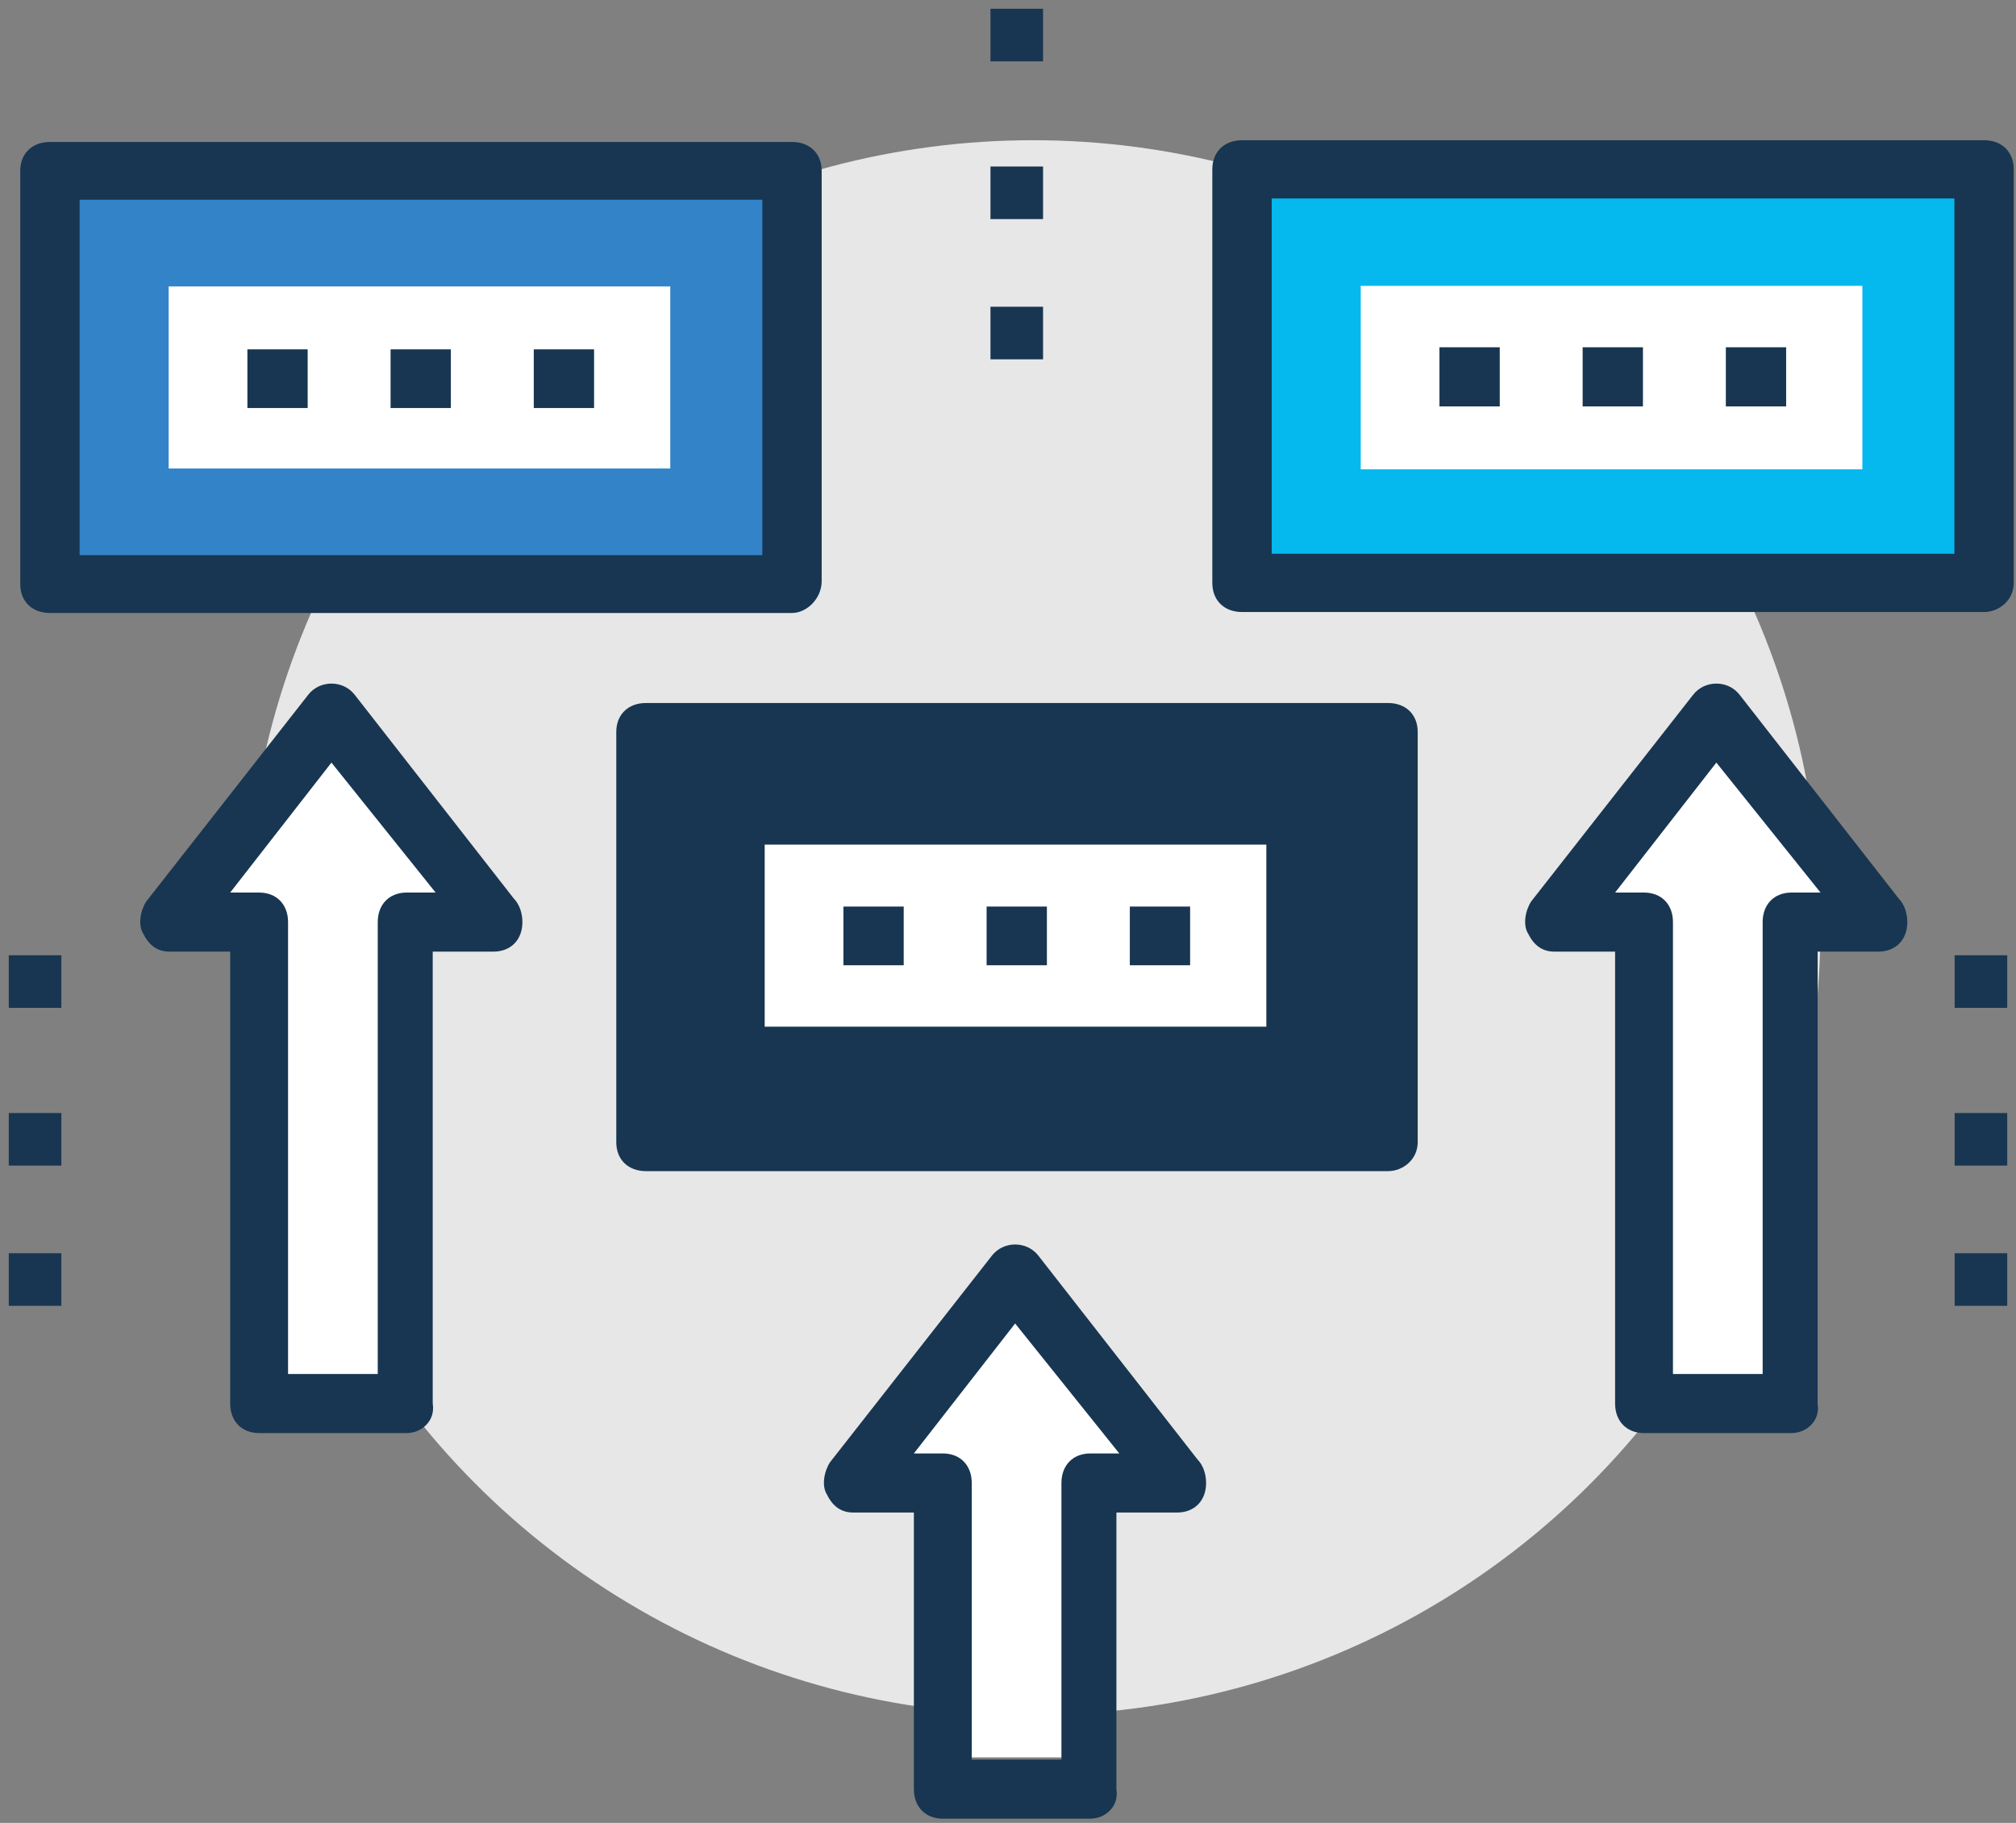 <?xml version="1.0" encoding="UTF-8"?>
<svg width="115px" height="104px" viewBox="0 0 115 104" version="1.1" xmlns="http://www.w3.org/2000/svg" xmlns:xlink="http://www.w3.org/1999/xlink">
    <rect x="0" y="0" width="115" height="104" fill="#808080" stroke="none"/>
    <!-- Generator: Sketch 50 (54983) - http://www.bohemiancoding.com/sketch -->
    <title>submit</title>
    <desc>Created with Sketch.</desc>
    <defs></defs>
    <g id="Welcome" stroke="none" stroke-width="1" fill="none" fill-rule="evenodd">
        <g id="1-index-1440" transform="translate(-507, -524)">
            <g id="submit" transform="translate(507, 524)">
                <g id="Group-15">
                    <circle id="Oval" fill="#E7E7E7" fill-rule="nonzero" cx="58.922" cy="52.922" r="44.922"></circle>
                    <rect id="Rectangle-path" fill="#183651" fill-rule="nonzero" x="36.849" y="41.757" width="42.16" height="23.411"></rect>
                    <path d="M79.178,66.816 L36.849,66.816 C35.833,66.816 35.155,66.157 35.155,65.168 L35.155,41.757 C35.155,40.768 35.833,40.108 36.849,40.108 L79.178,40.108 C80.194,40.108 80.871,40.768 80.871,41.757 L80.871,65.168 C80.871,66.157 80.025,66.816 79.178,66.816 Z M38.542,63.519 L77.485,63.519 L77.485,43.406 L38.542,43.406 L38.542,63.519 Z" id="Shape" fill="#183651" fill-rule="nonzero"></path>
                    <rect id="Rectangle-path" fill="#FFFFFF" fill-rule="nonzero" x="43.621" y="48.187" width="28.615" height="10.387"></rect>
                    <rect id="Rectangle-path" fill="#183651" fill-rule="nonzero" x="48.112" y="51.721" width="3.439" height="3.349"></rect>
                    <rect id="Rectangle-path" fill="#183651" fill-rule="nonzero" x="56.28" y="51.721" width="3.439" height="3.349"></rect>
                    <rect id="Rectangle-path" fill="#183651" fill-rule="nonzero" x="64.449" y="51.721" width="3.439" height="3.349"></rect>
                    <rect id="Rectangle-path" fill="#05B8EE" fill-rule="nonzero" x="70.849" y="9.662" width="42.16" height="23.594"></rect>
                    <path d="M113.178,34.917 L70.849,34.917 C69.833,34.917 69.155,34.252 69.155,33.255 L69.155,9.662 C69.155,8.665 69.833,8 70.849,8 L113.178,8 C114.194,8 114.871,8.665 114.871,9.662 L114.871,33.255 C114.871,34.252 114.025,34.917 113.178,34.917 Z M72.542,31.594 L111.485,31.594 L111.485,11.323 L72.542,11.323 L72.542,31.594 Z" id="Shape" fill="#183651" fill-rule="nonzero"></path>
                    <rect id="Rectangle-path" fill="#FFFFFF" fill-rule="nonzero" x="77.621" y="16.308" width="28.615" height="10.468"></rect>
                    <rect id="Rectangle-path" fill="#183651" fill-rule="nonzero" x="82.112" y="19.812" width="3.439" height="3.375"></rect>
                    <rect id="Rectangle-path" fill="#183651" fill-rule="nonzero" x="90.28" y="19.812" width="3.439" height="3.375"></rect>
                    <rect id="Rectangle-path" fill="#183651" fill-rule="nonzero" x="98.449" y="19.812" width="3.439" height="3.375"></rect>
                    <rect id="Rectangle-path" fill="#3283C8" fill-rule="nonzero" x="2.849" y="9.747" width="42.16" height="23.411"></rect>
                    <path d="M45.178,34.972 L2.849,34.972 C1.833,34.972 1.155,34.312 1.155,33.323 L1.155,9.747 C1.155,8.758 1.833,8.099 2.849,8.099 L45.178,8.099 C46.194,8.099 46.871,8.758 46.871,9.747 L46.871,33.158 C46.871,34.147 46.025,34.972 45.178,34.972 Z M4.542,31.674 L43.485,31.674 L43.485,11.396 L4.542,11.396 L4.542,31.674 Z" id="Shape" fill="#183651" fill-rule="nonzero"></path>
                    <rect id="Rectangle-path" fill="#FFFFFF" fill-rule="nonzero" x="9.621" y="16.342" width="28.615" height="10.387"></rect>
                    <rect id="Rectangle-path" fill="#183651" fill-rule="nonzero" x="14.112" y="19.93" width="3.439" height="3.349"></rect>
                    <rect id="Rectangle-path" fill="#183651" fill-rule="nonzero" x="22.28" y="19.93" width="3.439" height="3.349"></rect>
                    <rect id="Rectangle-path" fill="#183651" fill-rule="nonzero" x="30.449" y="19.93" width="3.439" height="3.349"></rect>
                    <rect id="Rectangle-path" fill="#183651" fill-rule="nonzero" transform="translate(2, 73) rotate(-450) translate(-2, -73) " x="0.5" y="71.5" width="3" height="3"></rect>
                    <rect id="Rectangle-path" fill="#183651" fill-rule="nonzero" transform="translate(2, 65) rotate(-450) translate(-2, -65) " x="0.5" y="63.5" width="3" height="3"></rect>
                    <rect id="Rectangle-path" fill="#183651" fill-rule="nonzero" transform="translate(2, 56) rotate(-450) translate(-2, -56) " x="0.5" y="54.5" width="3" height="3"></rect>
                    <rect id="Rectangle-path" fill="#183651" fill-rule="nonzero" transform="translate(58, 19) rotate(-450) translate(-58, -19) " x="56.5" y="17.5" width="3" height="3"></rect>
                    <rect id="Rectangle-path" fill="#183651" fill-rule="nonzero" transform="translate(58, 11) rotate(-450) translate(-58, -11) " x="56.5" y="9.5" width="3" height="3"></rect>
                    <rect id="Rectangle-path" fill="#183651" fill-rule="nonzero" transform="translate(58, 2) rotate(-450) translate(-58, -2) " x="56.5" y="0.5" width="3" height="3"></rect>
                    <rect id="Rectangle-path" fill="#183651" fill-rule="nonzero" transform="translate(113, 73) rotate(-450) translate(-113, -73) " x="111.5" y="71.5" width="3" height="3"></rect>
                    <rect id="Rectangle-path" fill="#183651" fill-rule="nonzero" transform="translate(113, 65) rotate(-450) translate(-113, -65) " x="111.5" y="63.5" width="3" height="3"></rect>
                    <rect id="Rectangle-path" fill="#183651" fill-rule="nonzero" transform="translate(113, 56) rotate(-450) translate(-113, -56) " x="111.5" y="54.5" width="3" height="3"></rect>
                    <polygon id="Shape" fill="#FFFFFF" fill-rule="nonzero" transform="translate(19.325, 59.632) rotate(-360) translate(-19.325, -59.632) " points="15.116 79.263 23.533 79.263 23.533 51.796 28.65 51.796 19.242 40 10 51.796 15.116 51.796"></polygon>
                    <path d="M23.199,81.76 L14.782,81.76 C13.791,81.76 13.131,81.086 13.131,80.075 L13.131,54.292 L9.665,54.292 C9.005,54.292 8.51,53.955 8.18,53.281 C7.85,52.776 8.015,51.933 8.345,51.428 L17.587,39.632 C18.248,38.789 19.568,38.789 20.228,39.632 L29.305,51.259 C29.635,51.596 29.8,52.102 29.8,52.607 C29.8,53.618 29.14,54.292 28.15,54.292 L24.684,54.292 L24.684,80.075 C24.849,81.086 24.024,81.76 23.199,81.76 Z M16.432,78.389 L21.548,78.389 L21.548,52.607 C21.548,51.596 22.208,50.922 23.198,50.922 L24.849,50.922 L18.907,43.508 L13.131,50.922 L14.782,50.922 C15.772,50.922 16.432,51.596 16.432,52.607 L16.432,78.389 L16.432,78.389 Z" id="Shape" fill="#183651" fill-rule="nonzero" transform="translate(18.9, 60.38) rotate(-360) translate(-18.9, -60.38) "></path>
                    <polygon id="Shape" fill="#FFFFFF" fill-rule="nonzero" transform="translate(58.325, 86.132) rotate(-360) translate(-58.325, -86.132) " points="54.116 100.263 62.533 100.263 62.533 83.796 67.65 83.796 58.242 72 49 83.796 54.116 83.796"></polygon>
                    <path d="M62.199,103.76 L53.782,103.76 C52.791,103.76 52.131,103.086 52.131,102.075 L52.131,86.292 L48.665,86.292 C48.005,86.292 47.51,85.955 47.18,85.281 C46.85,84.776 47.015,83.933 47.345,83.428 L56.587,71.632 C57.248,70.789 58.568,70.789 59.228,71.632 L68.305,83.259 C68.635,83.596 68.8,84.102 68.8,84.607 C68.8,85.618 68.14,86.292 67.15,86.292 L63.684,86.292 L63.684,102.075 C63.849,103.086 63.024,103.76 62.199,103.76 Z M55.432,100.389 L60.548,100.389 L60.548,84.607 C60.548,83.596 61.208,82.922 62.198,82.922 L63.849,82.922 L57.907,75.508 L52.131,82.922 L53.782,82.922 C54.772,82.922 55.432,83.596 55.432,84.607 L55.432,110.389 L55.432,100.389 Z" id="Shape" fill="#183651" fill-rule="nonzero" transform="translate(57.9, 90.695) rotate(-360) translate(-57.9, -90.695) "></path>
                    <polygon id="Shape" fill="#FFFFFF" fill-rule="nonzero" transform="translate(98.325, 59.632) rotate(-360) translate(-98.325, -59.632) " points="94.116 79.263 102.533 79.263 102.533 51.796 107.65 51.796 98.242 40 89 51.796 94.116 51.796"></polygon>
                    <path d="M102.199,81.76 L93.782,81.76 C92.791,81.76 92.131,81.086 92.131,80.075 L92.131,54.292 L88.665,54.292 C88.005,54.292 87.51,53.955 87.18,53.281 C86.85,52.776 87.015,51.933 87.345,51.428 L96.587,39.632 C97.248,38.789 98.568,38.789 99.228,39.632 L108.305,51.259 C108.635,51.596 108.8,52.102 108.8,52.607 C108.8,53.618 108.14,54.292 107.15,54.292 L103.684,54.292 L103.684,80.075 C103.849,81.086 103.024,81.76 102.199,81.76 Z M95.432,78.389 L100.548,78.389 L100.548,52.607 C100.548,51.596 101.208,50.922 102.198,50.922 L103.849,50.922 L97.907,43.508 L92.131,50.922 L93.782,50.922 C94.772,50.922 95.432,51.596 95.432,52.607 L95.432,78.389 L95.432,78.389 Z" id="Shape" fill="#183651" fill-rule="nonzero" transform="translate(97.9, 60.38) rotate(-360) translate(-97.9, -60.38) "></path>
                </g>
            </g>
        </g>
    </g>
</svg>